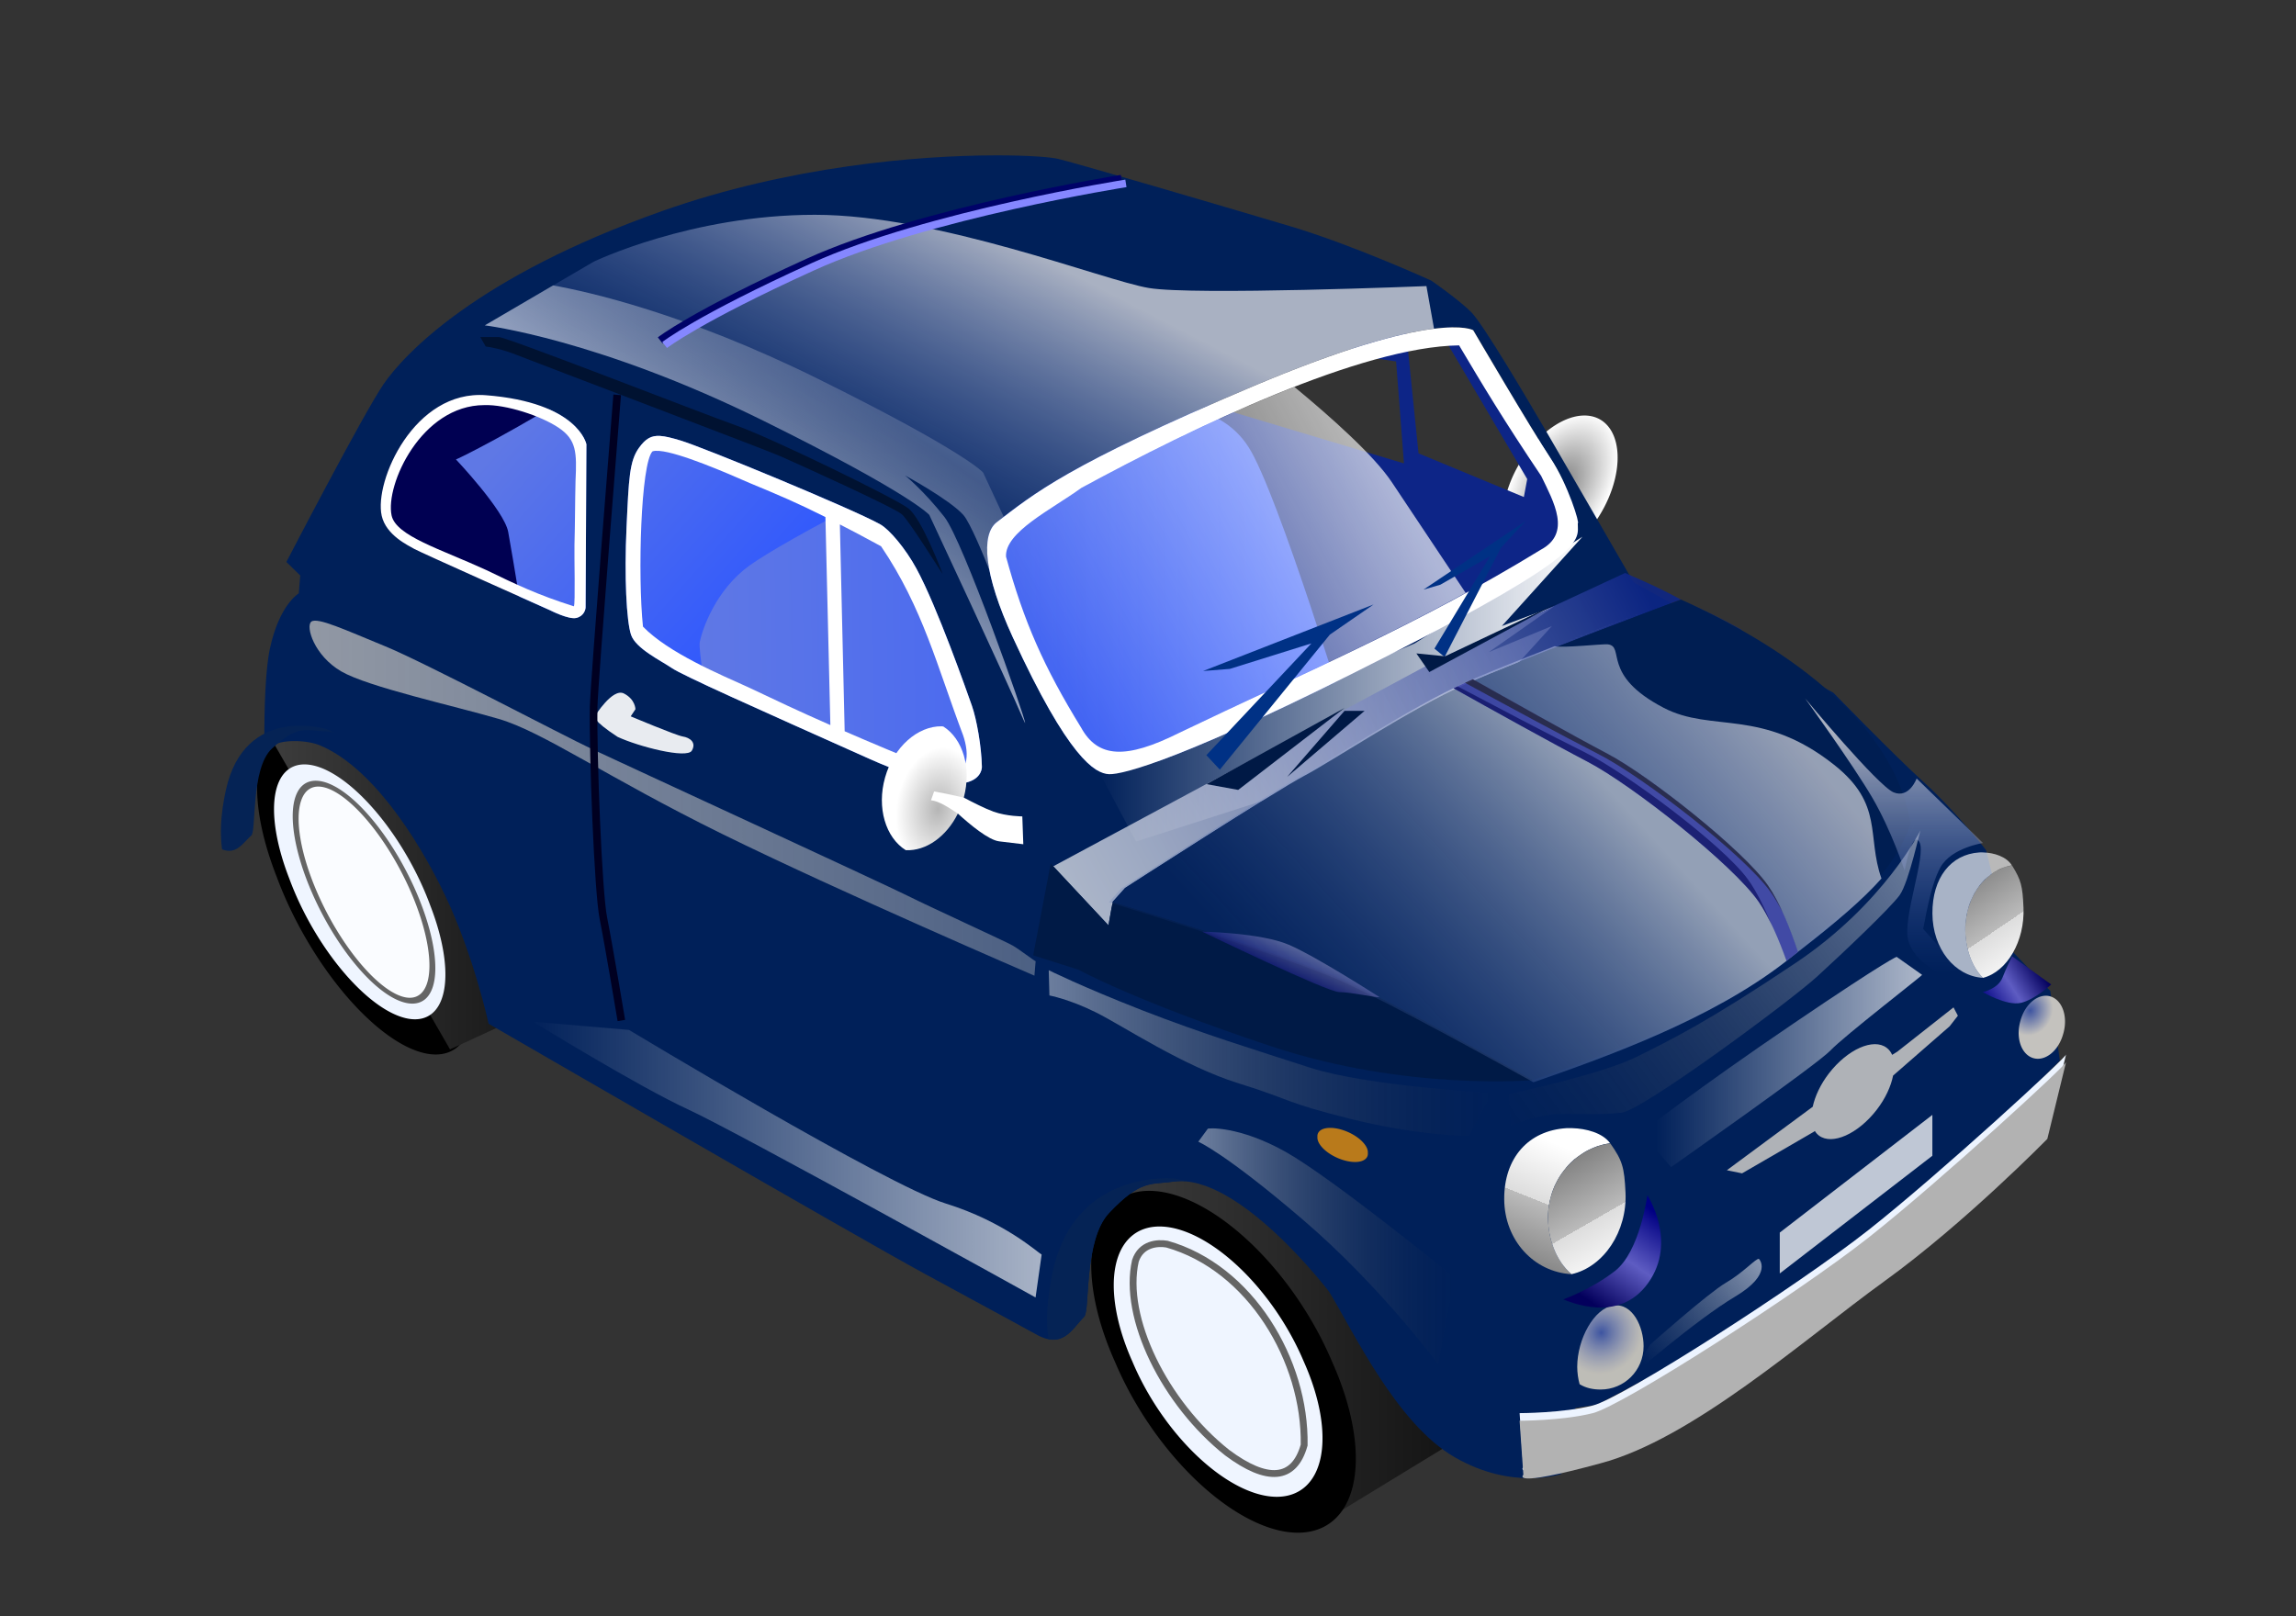 <?xml version="1.0" encoding="UTF-8" standalone="no"?>
<svg
   xmlns:dc="http://purl.org/dc/elements/1.1/"
   xmlns:cc="http://creativecommons.org/ns#"
   xmlns:rdf="http://www.w3.org/1999/02/22-rdf-syntax-ns#"
   xmlns:svg="http://www.w3.org/2000/svg"
   xmlns="http://www.w3.org/2000/svg"
   xmlns:xlink="http://www.w3.org/1999/xlink"
   xmlns:sodipodi="http://sodipodi.sourceforge.net/DTD/sodipodi-0.dtd"
   xmlns:inkscape="http://www.inkscape.org/namespaces/inkscape"
   id="svg2"
   viewBox="0 0 472.441 332.598"
   version="1.0"
   sodipodi:docname="car.svg"
   width="125mm"
   height="88mm"
   inkscape:version="1.0.2-2 (e86c870879, 2021-01-15)">
  <rect x="0" y="0" width="472.441" height="332.598" fill="#333333" stroke="none"/>
  <sodipodi:namedview
     pagecolor="#ffffff"
     bordercolor="#666666"
     borderopacity="1"
     objecttolerance="10"
     gridtolerance="10"
     guidetolerance="10"
     inkscape:pageopacity="0"
     inkscape:pageshadow="2"
     inkscape:window-width="1920"
     inkscape:window-height="1017"
     id="namedview1419"
     showgrid="false"
     units="mm"
     inkscape:zoom="2.1743712"
     inkscape:cx="233.27499"
     inkscape:cy="173.83501"
     inkscape:window-x="-8"
     inkscape:window-y="-8"
     inkscape:window-maximized="1"
     inkscape:current-layer="svg2" />
  <defs
     id="defs4">
    <linearGradient
       id="linearGradient3816">
      <stop
         id="stop3818"
         stop-color="#fff"
         stop-opacity=".665"
         offset="0" />
      <stop
         id="stop3820"
         stop-color="#fff"
         stop-opacity="0"
         offset="1" />
    </linearGradient>
    <linearGradient
       id="linearGradient3480">
      <stop
         id="stop3482"
         stop-color="#000082"
         offset="0" />
      <stop
         id="stop3486"
         stop-color="#5e5cc2"
         offset=".5" />
      <stop
         id="stop3484"
         stop-color="#03005c"
         offset="1" />
    </linearGradient>
    <linearGradient
       id="linearGradient3267">
      <stop
         id="stop3269"
         offset="0" />
      <stop
         id="stop3271"
         stop-color="#3c3c3c"
         offset="1" />
    </linearGradient>
    <linearGradient
       id="linearGradient3207">
      <stop
         id="stop3209"
         stop-color="#2d56ff"
         offset="0" />
      <stop
         id="stop3211"
         stop-color="#5f78e5"
         offset="1" />
    </linearGradient>
    <linearGradient
       id="linearGradient3099">
      <stop
         id="stop3101"
         stop-color="#787878"
         offset="0" />
      <stop
         id="stop3124"
         stop-color="#bbb"
         offset=".571" />
      <stop
         id="stop3126"
         stop-color="#ddd"
         offset=".571" />
      <stop
         id="stop3103"
         stop-color="#fff"
         offset="1" />
    </linearGradient>
    <linearGradient
       id="linearGradient3041">
      <stop
         id="stop3043"
         stop-color="#f2efef"
         stop-opacity=".698"
         offset="0" />
      <stop
         id="stop3045"
         stop-color="#3f5ebe"
         stop-opacity="0"
         offset="1" />
    </linearGradient>
    <linearGradient
       id="linearGradient2902">
      <stop
         id="stop2904"
         stop-color="#fff"
         offset="0" />
      <stop
         id="stop2906"
         stop-color="#fff"
         stop-opacity="0"
         offset="1" />
    </linearGradient>
    <linearGradient
       id="linearGradient2854">
      <stop
         id="stop2856"
         stop-color="#3a3a3a"
         stop-opacity="0"
         offset="0" />
      <stop
         id="stop2858"
         stop-color="#f7f7f7"
         stop-opacity=".444"
         offset="1" />
    </linearGradient>
    <radialGradient
       id="radialGradient7699"
       gradientUnits="userSpaceOnUse"
       cy="892.32"
       cx="82.416"
       gradientTransform="matrix(1,0,0,1.217,0,-193.98)"
       r="7.865">
      <stop
         id="stop3064"
         stop-color="#7b7b7b"
         offset="0" />
      <stop
         id="stop3066"
         stop-color="#fff"
         offset="1" />
    </radialGradient>
    <linearGradient
       id="linearGradient7701"
       x1="185.29"
       xlink:href="#linearGradient3207"
       gradientUnits="userSpaceOnUse"
       x2="218.23"
       y1="911.46"
       y2="882.4" />
    <linearGradient
       id="linearGradient7703"
       x1="71.523"
       xlink:href="#linearGradient3267"
       gradientUnits="userSpaceOnUse"
       y1="988.89"
       gradientTransform="matrix(0.82,-0.154,0,0.872,134.9,86.572)"
       x2="138.21"
       y2="988.89" />
    <linearGradient
       id="linearGradient7705"
       x1="101.14"
       xlink:href="#linearGradient3207"
       gradientUnits="userSpaceOnUse"
       x2="192.37"
       y1="910.4"
       y2="911.82" />
    <linearGradient
       id="linearGradient7707"
       x1="71.523"
       xlink:href="#linearGradient3267"
       gradientUnits="userSpaceOnUse"
       x2="138.21"
       y1="988.89"
       y2="988.89" />
    <linearGradient
       id="linearGradient7709"
       x1="87.754"
       xlink:href="#linearGradient2854"
       gradientUnits="userSpaceOnUse"
       x2="147"
       y1="962.89"
       y2="962.89" />
    <linearGradient
       id="linearGradient7711"
       x1="93.191"
       xlink:href="#linearGradient2854"
       gradientUnits="userSpaceOnUse"
       x2="126.85"
       y1="988.28"
       y2="988.28" />
    <linearGradient
       id="linearGradient7713"
       y2="929.38"
       gradientUnits="userSpaceOnUse"
       y1="929.38"
       x2="243.62"
       x1="148.22">
      <stop
         id="stop2880"
         stop-color="#c8c8c8"
         stop-opacity=".38"
         offset="0" />
      <stop
         id="stop2882"
         stop-color="#b8b8b8"
         stop-opacity=".789"
         offset="1" />
    </linearGradient>
    <radialGradient
       id="radialGradient7715"
       gradientUnits="userSpaceOnUse"
       cy="929.59"
       cx="160.81"
       gradientTransform="matrix(0.97,-0.152,0.227,1.444,-205.95,-387.08)"
       r="5.574">
      <stop
         id="stop3083"
         stop-color="#b5b5b5"
         offset="0" />
      <stop
         id="stop3085"
         stop-color="#fff"
         offset="1" />
    </radialGradient>
    <linearGradient
       id="linearGradient7717"
       x1="146.98"
       xlink:href="#linearGradient3041"
       gradientUnits="userSpaceOnUse"
       x2="167.69"
       y1="858.62"
       y2="898.83" />
    <linearGradient
       id="linearGradient7719"
       y2="896.17"
       gradientUnits="userSpaceOnUse"
       y1="870.5"
       x2="198.13"
       x1="180.15">
      <stop
         id="stop3242"
         stop-color="#f2efef"
         stop-opacity=".178"
         offset="0" />
      <stop
         id="stop3244"
         stop-color="#dee6fb"
         stop-opacity=".883"
         offset="1" />
    </linearGradient>
    <linearGradient
       id="linearGradient7721"
       x1="75.879"
       xlink:href="#linearGradient2902"
       gradientUnits="userSpaceOnUse"
       y1="915.05"
       gradientTransform="translate(-140)"
       x2="140.1"
       y2="915.05" />
    <linearGradient
       id="linearGradient7723"
       x1="68.343"
       gradientUnits="userSpaceOnUse"
       y1="901.74"
       gradientTransform="translate(-140)"
       x2="142.99"
       y2="942.41">
      <stop
         id="stop3189"
         stop-color="#0d2587"
         offset="0" />
      <stop
         id="stop3191"
         stop-color="#fff"
         stop-opacity=".761"
         offset="1" />
    </linearGradient>
    <linearGradient
       id="linearGradient7725"
       x1="86.072"
       xlink:href="#linearGradient2854"
       gradientUnits="userSpaceOnUse"
       y1="975.36"
       gradientTransform="translate(-140)"
       x2="31.952"
       y2="936.09" />
    <linearGradient
       id="linearGradient7727"
       x1="75.727"
       gradientUnits="userSpaceOnUse"
       y1="925.15"
       gradientTransform="translate(-140)"
       x2="112.69"
       y2="958.86">
      <stop
         id="stop2984"
         stop-color="#fff"
         stop-opacity=".768"
         offset="0" />
      <stop
         id="stop2986"
         stop-color="#2247a0"
         stop-opacity=".173"
         offset="1" />
    </linearGradient>
    <linearGradient
       id="linearGradient7729"
       x1="54.728"
       gradientUnits="userSpaceOnUse"
       y1="914.08"
       gradientTransform="translate(-140)"
       x2="79.23"
       y2="934.29">
      <stop
         id="stop2954"
         stop-color="#faf7f7"
         stop-opacity=".797"
         offset="0" />
      <stop
         id="stop2956"
         stop-color="#c5d3ff"
         stop-opacity=".404"
         offset="1" />
    </linearGradient>
    <linearGradient
       id="linearGradient7731"
       x1="112.31"
       gradientUnits="userSpaceOnUse"
       y1="946.93"
       gradientTransform="translate(-140)"
       x2="115.35"
       y2="953.22">
      <stop
         id="stop3250"
         stop-color="#f8f8f8"
         offset="0" />
      <stop
         id="stop3252"
         stop-color="#08048c"
         offset="1" />
    </linearGradient>
    <linearGradient
       id="linearGradient7733"
       x1="35.437"
       xlink:href="#linearGradient3041"
       gradientUnits="userSpaceOnUse"
       x2="35.437"
       y1="921.06"
       y2="952.49" />
    <radialGradient
       id="radialGradient7735"
       gradientUnits="userSpaceOnUse"
       cy="960.35"
       cx="16.063"
       gradientTransform="matrix(-0.984,0.146,-0.179,-1.077,205.93,1990.4)"
       r="3.203">
      <stop
         id="stop3657"
         stop-color="#3d54a1"
         offset="0" />
      <stop
         id="stop3659"
         stop-color="#c4c2be"
         offset="1" />
    </radialGradient>
    <linearGradient
       id="linearGradient7737"
       x1="83.796"
       xlink:href="#linearGradient3099"
       gradientUnits="userSpaceOnUse"
       x2="76.991"
       y1="992.89"
       y2="975.93" />
    <linearGradient
       id="linearGradient7739"
       x1="80.906"
       xlink:href="#linearGradient3099"
       gradientUnits="userSpaceOnUse"
       x2="72.211"
       y1="976.8"
       y2="991.94" />
    <linearGradient
       id="linearGradient7741"
       x1="30.647"
       xlink:href="#linearGradient2902"
       gradientUnits="userSpaceOnUse"
       x2="66.768"
       y1="963.03"
       y2="963.03" />
    <linearGradient
       id="linearGradient7743"
       x1="80.906"
       xlink:href="#linearGradient3099"
       gradientUnits="userSpaceOnUse"
       y1="974.75"
       gradientTransform="matrix(0.751,0,0,0.859,-34.666,100.75)"
       x2="70.706"
       y2="991.94" />
    <radialGradient
       id="radialGradient7745"
       gradientUnits="userSpaceOnUse"
       cy="1002"
       cx="70.872"
       gradientTransform="matrix(-1,0.686,-0.718,-1.046,864.2,1999.1)"
       r="4.359">
      <stop
         id="stop3498"
         stop-color="#3d54a1"
         offset="0" />
      <stop
         id="stop3500"
         stop-color="#fff2d6"
         stop-opacity=".746"
         offset="1" />
    </radialGradient>
    <linearGradient
       id="linearGradient7747"
       y2="1002.9"
       gradientUnits="userSpaceOnUse"
       y1="989.93"
       x2="68.885"
       x1="52.827">
      <stop
         id="stop3508"
         stop-color="#fff"
         stop-opacity=".548"
         offset="0" />
      <stop
         id="stop3510"
         stop-color="#b2b2b2"
         stop-opacity="0"
         offset="1" />
    </linearGradient>
    <linearGradient
       id="linearGradient7749"
       x1="66.038"
       xlink:href="#linearGradient3480"
       gradientUnits="userSpaceOnUse"
       x2="74.284"
       y1="984.35"
       y2="996.32" />
    <linearGradient
       id="linearGradient7751"
       x1="23.78"
       xlink:href="#linearGradient3480"
       gradientUnits="userSpaceOnUse"
       x2="16.365"
       y1="956.36"
       y2="951.64" />
    <linearGradient
       id="linearGradient7753"
       x1="102.08"
       xlink:href="#linearGradient3816"
       gradientUnits="userSpaceOnUse"
       x2="146.48"
       y1="886.76"
       y2="910.62" />
    <linearGradient
       id="linearGradient7755"
       x1="162.16"
       xlink:href="#linearGradient3816"
       gradientUnits="userSpaceOnUse"
       y1="752.95"
       gradientTransform="translate(-15.226,223.93)"
       x2="229.99"
       y2="752.95" />
  </defs>
  <g
     id="layer2"
     transform="matrix(0.814,0,0,0.814,-71.853,-424.601)">
    <g
       id="g7411"
       transform="matrix(-1.924,0,0,1.924,635.24,-1064.7)">
      <g
         id="g7413">
        <g
           id="g7415">
          <g
             id="g7417">
            <path
               id="path7419"
               style="color:#000000;fill:url(#radialGradient7699)"
               d="m 90.281,892.32 a 7.865,9.575 0 1 1 -15.73,0 7.865,9.575 0 1 1 15.73,0 z"
               fill-rule="evenodd"
               transform="matrix(0.87,0,0.333,1,-289.54,-3.648)"
               fill="url(#radialGradient7699)" />
            <g
               id="g7421">
              <g
                 id="g7423"
                 fill-rule="evenodd">
                <path
                   id="path7425"
                   fill="#000052"
                   d="m 172.61,864.96 13.73,-5.63 c 0,0 38.05,13.38 40.16,14.79 2.11,1.41 14.8,22.54 14.8,22.54 l -27.13,16.21 -16.55,-21.84 z" />
                <path
                   id="path7427"
                   fill="url(#linearGradient7701)"
                   d="m 224.39,884.86 c 0,0 -6.34,6.7 -6.87,9.52 -0.53,2.81 -2.64,15.85 -2.64,15.85 l -1.76,20.25 -43.86,1.59 -12.68,-29.95 -23.43,-12.15 -4.05,-17.61 39.1,-13.21 c 0,0 26.6,8.1 37.34,14.97 10.75,6.87 19.02,10.92 18.85,10.74 z"
                   style="fill:url(#linearGradient7701)" />
              </g>
              <g
                 id="g7429"
                 fill-rule="evenodd">
                <path
                   id="path7431"
                   style="color:#000000"
                   transform="matrix(0.506,-0.095,-0.283,0.744,456.14,201.92)"
                   d="m 154.16,1011.3 a 23.125,27.75 0 1 1 -46.24,0 23.125,27.75 0 1 1 46.24,0 z" />
                <g
                   id="g7433">
                  <path
                     id="path7435"
                     fill="url(#linearGradient7703)"
                     d="m 248.2,922.38 -23.04,40.02 -31.59,-14.58 31.98,-47 z"
                     style="fill:url(#linearGradient7703)" />
                  <path
                     id="path7437"
                     style="color:#000000"
                     transform="matrix(0.4,-0.075,-0.223,0.588,410.13,356.88)"
                     fill="#eff5ff"
                     d="m 154.16,1011.3 a 23.125,27.75 0 1 1 -46.24,0 23.125,27.75 0 1 1 46.24,0 z" />
                </g>
              </g>
              <g
                 id="g7439"
                 fill-rule="evenodd">
                <path
                   id="path7441"
                   fill="#0d2587"
                   d="m 94.381,869.2 -10.749,18.25 0.442,2.36 13.84,-5.74 1.62,-15.9 c 0,0 5.886,-2.95 6.186,-2.36 0.29,0.59 1.03,5.3 1.03,5.3 l -5.89,0.88 -1.032,13.4 45.642,-13.69 13.55,29.3 -17.52,31.8 -69.942,-26.2 4.565,-14.88 17.963,-24.59 z" />
                <path
                   id="path7443"
                   fill="url(#linearGradient7705)"
                   d="m 131.42,878.07 c 0,0 -7.26,-0.88 -11.15,5.14 -3.9,6.02 -13.47,37.55 -13.47,37.55 l 81.66,12.22 c 0,0 4.25,-22.31 3.89,-24.09 -0.35,-1.77 -2.12,-6.9 -6.55,-10.09 -4.43,-3.19 -24.09,-13.82 -36.31,-17.54 -12.22,-3.72 -17.71,-3.54 -18.07,-3.19 z"
                   style="fill:url(#linearGradient7705)" />
              </g>
              <g
                 id="g7445">
                <path
                   id="path7447"
                   fill-rule="evenodd"
                   fill="url(#linearGradient7707)"
                   d="m 138.11,983.23 -28.09,40.97 -38.497,-23.5 38.987,-47.08 z"
                   style="fill:url(#linearGradient7707)" />
                <path
                   id="path7449"
                   style="color:#000000"
                   fill-rule="evenodd"
                   transform="matrix(0.617,0,-0.345,0.793,391.58,201.49)"
                   d="m 154.16,1011.3 a 23.125,27.75 0 1 1 -46.24,0 23.125,27.75 0 1 1 46.24,0 z" />
                <path
                   id="path7451"
                   style="color:#000000"
                   d="m 154.16,1011.3 a 23.125,27.75 0 1 1 -46.24,0 23.125,27.75 0 1 1 46.24,0 z"
                   fill-rule="evenodd"
                   transform="matrix(0.487,0,-0.272,0.627,335.5,369.35)"
                   fill="#eff5ff" />
                <path
                   id="path7453"
                   style="color:#000000"
                   d="m 130.97,987.99 c -10.94,3.09 -18.23,15.31 -18.03,26.41 1.32,4.7 4.88,4.9 10.11,1 8.2,-6.5 13.76,-17.75 12.06,-25.22 -0.75,-2.23 -2.88,-2.4 -4.14,-2.19 z"
                   stroke="#656565"
                   stroke-width="0.9"
                   fill="none" />
              </g>
              <path
                 id="path7455"
                 fill-rule="evenodd"
                 fill="#002059"
                 d="m 153.66,844.91 c -4.5,-0.02 -7.54,0.24 -8.44,0.47 -2.87,0.71 -21.91,6.29 -30.34,8.81 -8.44,2.51 -18.661,7.19 -18.661,7.19 0,0 -3.603,2.5 -5.219,4.12 -1.616,1.62 -7.518,11.66 -10.031,15.97 -2.513,4.31 -11.313,19.56 -11.313,19.56 l -26.25,14.5 c 0,0 -7.622,7.88 -11.937,11.81 -4.316,3.94 -8.125,8.88 -8.125,8.88 l -3.25,13.09 -5.188,5.41 -1.25,9.16 c 0,0 12.209,12.38 25.313,23.15 13.104,10.77 35.531,22.07 35.531,22.07 l 2.781,0.4 1.875,8.7 c 0,0 6.371,2.2 14,-2.2 7.634,-4.4 13.264,-16.44 16.504,-21.75 0,0 11.93,-15.69 20.5,-14.47 2.91,0.42 4.22,-0.31 8.4,4.1 3.38,3.56 2.48,12.84 3.28,13.65 1.62,1.62 2.78,4.37 6.44,2.25 0,0 5.92,-3.24 14.53,-7.9 8.62,-4.67 57.28,-32.85 57.28,-32.85 0,0 1.95,-8.98 5.72,-16.87 3.77,-7.9 9.89,-17.06 16.53,-19.75 1.77,-0.72 5.2,-0.74 6.19,0.15 l 1.03,-0.47 c 0.01,-4.63 -0.15,-9.72 -0.75,-12.43 -1.25,-5.75 -3.78,-7.19 -3.78,-7.19 l -0.19,-2.35 1.82,-1.78 c 0,0 -10.06,-19.39 -12.75,-23.34 -2.7,-3.95 -12.22,-14.16 -36.63,-22.78 -16.78,-5.93 -33.73,-7.29 -43.62,-7.31 z M 93.5,867.5 c 3.517,0.06 11.06,1.35 26.22,7.78 24.45,10.38 28.71,14.09 33.62,17.84 2.09,1.64 1.68,6.83 -2.12,15.1 -7.32,15.91 -10.81,17.92 -12.63,18 -1.81,0.07 -9.98,-1.95 -36.62,-15.53 C 75.324,897.1 77,895.51 77,893.25 c -0.302,0.15 1.21,-4.97 3.625,-8.59 2.415,-3.63 10.094,-16.79 10.094,-16.78 0,0 0.671,-0.41 2.781,-0.38 z m 127.81,8.91 c 8.89,0.03 13.8,11.45 12.81,15.84 -0.57,2.59 -3.49,3.93 -4.24,4.37 -0.76,0.45 -17.91,8.1 -17.91,8.1 0,0 -2.4,1.22 -3.41,0.97 -1.01,-0.25 -1.22,-1.13 -1.22,-1.38 l -0.09,-21.43 c 0,0 1.07,-5.5 13.19,-6.44 0.29,-0.03 0.59,-0.03 0.87,-0.03 z m -23.75,5.37 c 1.16,-0.07 1.89,0.35 2.75,1.53 1.28,1.75 1.36,4.01 1.66,10.5 0.3,6.49 0.01,12.28 -0.59,14.1 -0.61,1.81 -3.91,3.39 -5.35,4.37 -1.43,0.98 -10.88,5.19 -25.91,11.91 -15.02,6.72 -14.84,1.09 -14.84,1.09 0.05,-2.68 0.69,-6.26 1.31,-8.03 0.62,-1.75 4.57,-13.04 7.29,-18.03 1.43,-2.64 3.54,-5.13 4.74,-5.81 3.48,-1.97 23.24,-10.13 26.26,-11.03 1.13,-0.34 1.99,-0.56 2.68,-0.6 z" />
              <path
                 id="path7457"
                 fill-rule="evenodd"
                 fill="#052355"
                 d="m 129.77,979.39 -1.36,0.33 c 0.59,-0.06 1.18,-0.02 1.75,0.06 2.91,0.42 4.22,-0.31 8.4,4.1 3.38,3.56 2.48,12.84 3.28,13.65 1.33,1.33 2.35,3.37 4.69,2.97 0.34,-2.2 0.28,-5.09 -0.59,-9.03 -3.02,-13.63 -16.17,-12.08 -16.17,-12.08 z" />
              <path
                 id="path7459"
                 fill-rule="evenodd"
                 fill="#ffffff"
                 d="m 81.797,887.04 c -1.647,3.43 -4.016,7.54 0.078,9.71 15.89,9.75 31.265,16.25 47.505,24.06 6.97,3.48 10.66,3.32 12.88,-0.72 4.87,-7.93 7.5,-13.86 9.85,-22.44 0.18,-3.23 -5.99,-6.2 -9.89,-9.03 -14.94,-8.1 -36.78,-18.56 -49.637,-18.74 -3.074,5.18 -5.847,9.82 -10.786,17.16 z m -4.806,6.21 c 0,2.26 -1.661,3.85 24.989,17.43 26.64,13.59 34.79,15.63 36.6,15.55 1.82,-0.07 5.33,-2.09 12.65,-18 3.8,-8.27 4.2,-13.46 2.11,-15.1 -4.91,-3.75 -9.17,-7.47 -33.63,-17.85 -24.254,-10.29 -28.981,-7.39 -28.981,-7.39 0,0 -7.7,13.13 -10.115,16.75 -2.415,3.63 -3.925,8.76 -3.623,8.61 z" />
              <path
                 id="path7461"
                 fill-rule="evenodd"
                 fill="#ffffff"
                 d="m 197.56,881.78 c -0.69,0.04 -1.55,0.26 -2.68,0.6 -3.02,0.9 -22.78,9.06 -26.26,11.03 -1.2,0.68 -3.31,3.17 -4.74,5.81 -2.72,4.99 -6.67,16.28 -7.29,18.03 -0.62,1.77 -1.26,5.35 -1.31,8.03 0,0 -0.18,5.63 14.84,-1.09 15.03,-6.72 24.48,-10.93 25.91,-11.91 1.44,-0.98 4.74,-2.56 5.35,-4.37 0.6,-1.82 0.89,-7.61 0.59,-14.1 -0.3,-6.49 -0.38,-8.75 -1.66,-10.5 -0.86,-1.18 -1.59,-1.6 -2.75,-1.53 z m 0.1,1.97 c 0.38,-0.03 0.68,-0.02 0.9,0.06 1.54,1.6 1.95,16.29 1.25,23.03 -3.36,3.47 -10.23,6.33 -13.84,7.97 -3.57,1.69 -6.5,3.09 -10.78,4.97 l 0.65,-27.34 c 3.73,-1.87 6.19,-2.91 9.88,-4.44 3.15,-1.38 9.27,-4.03 11.94,-4.25 z m -23.72,9.66 -0.63,27.18 c -3.26,1.42 -7.1,3.04 -12.87,5.38 -3.62,0.87 -3.51,-2.48 -2.69,-4.85 3.39,-8.96 5.28,-16.73 10.78,-24.84 2.14,-1.17 3.87,-2.08 5.41,-2.87 z" />
              <path
                 id="path7463"
                 fill-rule="evenodd"
                 fill="#ffffff"
                 d="m 207.35,904.31 -0.11,-21.44 c 0,0 1.07,-5.49 13.19,-6.44 9.44,-0.74 14.72,11.3 13.71,15.83 -0.58,2.59 -3.52,3.92 -4.28,4.37 -0.76,0.44 -17.89,8.08 -17.89,8.08 0,0 -2.41,1.24 -3.42,0.99 -1.01,-0.25 -1.2,-1.14 -1.2,-1.39 z m 13.31,-26.58 c -2.82,-0.1 -7.44,1.4 -9.78,2.98 -2.34,1.58 -2.38,3.24 -2.21,6.95 0.07,2.83 0.06,5.56 0.14,8.43 0.04,1.41 -0.13,7.83 0.08,8.08 4.74,-1.49 7.65,-2.9 11.5,-4.76 6.02,-2.77 11.88,-4.48 12.45,-7.19 0.84,-4.01 -3.9,-14.47 -12.18,-14.49 z" />
              <path
                 id="path7465"
                 opacity="0.75"
                 style="color:#000000"
                 d="m 112.07,975.95 a 3.404,1.891 0 1 1 -6.8,0 3.404,1.891 0 1 1 6.8,0 z"
                 fill-rule="evenodd"
                 transform="matrix(0.974,-0.311,0,0.99,2.04,42.561)"
                 fill="#f69807" />
              <path
                 id="path7467"
                 fill-rule="evenodd"
                 fill-opacity="0.452"
                 d="m 218.78,868.78 c -1.09,0 -26.59,9.99 -31.22,11.63 -4.63,1.63 -20.78,9.51 -22.59,10.87 -1.82,1.36 -4.53,8.63 -4.53,8.63 0,0.09 4.34,-6.91 5.34,-7.82 1,-0.9 13.8,-6.69 16.06,-7.68 1.74,-0.77 31.51,-12.07 34.5,-13.25 2.03,-0.8 3.4,-1.04 4.13,-1.13 l 0.72,-1.25 z" />
              <path
                 id="path7469"
                 fill-rule="evenodd"
                 fill="url(#linearGradient7709)"
                 d="m 88.254,968.12 c 0,0 16.416,-0.88 23.946,-3.33 7.52,-2.44 13.97,-4.4 21.99,-7.52 8.01,-3.13 12.31,-5.28 12.31,-5.28 l -0.09,3.32 c 0,0 -2.64,0.49 -6.16,2.25 -3.52,1.76 -11.44,7.04 -18.67,9.29 -7.23,2.24 -5.77,2.44 -14.76,4.69 -8.988,2.24 -15.537,2.24 -15.537,2.24 z"
                 style="fill:url(#linearGradient7709)" />
              <path
                 id="path7471"
                 fill-rule="evenodd"
                 fill="url(#linearGradient7711)"
                 d="m 125.61,972.84 1.24,1.69 c 0,0 -3.5,1.47 -13.78,10.28 -10.28,8.81 -17.733,18.99 -17.733,18.99 l -2.146,-11.42 c 0,0 15.929,-12.99 22.139,-16.49 6.21,-3.5 10.39,-3.16 10.28,-3.05 z"
                 style="fill:url(#linearGradient7711)" />
              <g
                 id="g7473"
                 fill-rule="evenodd">
                <path
                   id="path7475"
                   fill="url(#linearGradient7713)"
                   d="m 148.22,950.81 0.16,1.9 c 0,0 25.62,-11.04 41,-18.61 15.37,-7.57 23.49,-13.4 29.41,-15.14 5.91,-1.73 17.11,-4.18 20.65,-6.23 3.55,-2.05 4.73,-5.91 3.95,-6.54 -0.79,-0.63 -4.5,1.1 -9.7,3.23 -5.21,2.13 -23.26,11.67 -27.28,13.56 -4.02,1.89 -38.24,17.66 -41.39,19.24 -3.16,1.58 -12.85,5.99 -13.8,6.54 -0.95,0.56 -2.76,1.97 -3,2.05 z"
                   style="fill:url(#linearGradient7713)" />
                <path
                   id="path7477"
                   style="color:#000000;fill:url(#radialGradient7715)"
                   fill="url(#radialGradient7715)"
                   d="m 160.56,919.94 c -0.07,0 -0.14,0.02 -0.22,0.03 -2.56,1.63 -3.72,5.44 -2.68,9.34 0.18,0.93 0.61,1.72 0.78,2.1 1.49,3.02 4.17,4.94 6.84,4.81 2.64,-1.64 3.85,-5.57 2.72,-9.56 -1.14,-4.03 -4.3,-6.77 -7.44,-6.72 z" />
                <path
                   id="path7479"
                   fill-opacity="0.909"
                   fill="#ffffff"
                   d="m 193.39,923.14 c 0.65,1.11 7.02,-0.54 9.75,-1.81 3.42,-2.23 3,-2.7 3,-2.7 0,0 -2.33,-3.78 -3.83,-3 -1.51,0.77 -1.51,2.07 -1.51,2.07 l 0.62,0.93 c 0,0 -5.9,2.49 -6.84,2.65 -0.93,0.15 -1.82,0.78 -1.19,1.86 z" />
                <path
                   id="path7481"
                   style="color:#000000"
                   fill="#ffffff"
                   d="m 161.56,928.5 c -1.02,0.18 -2.09,0.39 -3.9,0.81 -1.23,0.65 -2.81,1.45 -3.91,1.85 -1.76,0.62 -3.78,0.62 -3.78,0.62 l -0.13,3.66 c 0,0 1.02,-0.13 3.16,-0.38 1.41,-0.16 3.86,-2.22 5.44,-3.65 1.25,-0.84 2.48,-1.64 3.53,-1.75 z" />
              </g>
              <g
                 id="g7483"
                 fill-rule="evenodd">
                <path
                   id="path7485"
                   fill="url(#linearGradient7717)"
                   d="m 177.22,852.72 c -16.27,0 -37.96,8.64 -43.88,9.62 -5.91,0.99 -36.465,-0.25 -36.465,-0.25 l -1,5.6 c 4.175,0.52 11.455,2.33 23.845,7.59 24.45,10.38 28.71,14.09 33.62,17.84 1.21,0.95 1.57,3.1 0.94,6.32 0.68,-1.72 2.54,-6.28 3.44,-7.28 1.81,-2.02 7.66,-5.19 7.66,-5.19 0,0 -2.45,1.99 -5.16,5.44 -2.71,3.45 -12.35,31.3 -10.38,26.62 1.98,-4.68 12.35,-26.87 12.35,-26.87 0,0 2.26,-2.7 21.69,-12.32 21.86,-10.82 36.71,-12.59 36.71,-12.59 l -14.31,-8.37 c 0,0 -12.79,-6.16 -29.06,-6.16 z"
                   style="fill:url(#linearGradient7717)" />
                <path
                   id="path7487"
                   fill="url(#linearGradient7719)"
                   d="m 211.62,862 c -4.53,0.81 -17.37,3.65 -34.81,12.28 -19.42,9.61 -21.69,12.31 -21.69,12.31 0,0 -1.72,3.68 -2.71,5.82 0.31,0.24 0.62,0.48 0.93,0.71 1.21,0.95 1.57,3.1 0.94,6.32 0.68,-1.72 2.54,-6.28 3.44,-7.28 1.81,-2.02 7.66,-5.19 7.66,-5.19 0,0 -2.45,1.99 -5.16,5.44 -2.46,3.12 -10.59,26.29 -10.63,27.12 0.04,-0.05 0.13,-0.21 0.25,-0.5 1.98,-4.68 12.35,-26.87 12.35,-26.87 0,0 2.26,-2.7 21.69,-12.32 21.86,-10.82 36.71,-12.59 36.71,-12.59 z"
                   style="fill:url(#linearGradient7719)" />
              </g>
              <g
                 id="g7489"
                 transform="translate(140)"
                 fill-rule="evenodd">
                <path
                   id="path7491"
                   fill="url(#linearGradient7721)"
                   d="m -63.621,895.03 10.584,11.73 -6.865,-2.58 8.582,6.01 -8.296,-3.43 5.721,6.29 17.736,12.01 31.181,10.02 4.577,-8.59 -41.193,-17.45 -22.027,-14.01 z"
                   style="fill:url(#linearGradient7721)" />
                <path
                   id="path7493"
                   opacity="0.881"
                   style="color:#000000;fill:url(#linearGradient7723)"
                   fill="url(#linearGradient7723)"
                   d="m -69.226,899.79 c -3.376,1.47 -4.915,2.19 -7.336,3.49 0.996,0.38 21.08,7.88 28.187,11.06 7.284,3.26 17.639,10.18 21.281,12.1 3.642,1.91 23.563,14.75 23.563,14.75 l 1.625,1.81 0.562,3.09 7.25,-7.75 -50.094,-26.93 -25.038,-11.62 z m -7.336,3.49 c -2.816,1.26 -5.495,2.57 -7.969,3.97 l 0.062,0.03 c 2.473,-1.4 5.102,-2.73 7.907,-4 z m 67.374,41.97 c -2.301,0.73 -4.604,1.48 -7.343,2.37 2.733,-0.89 5.044,-1.64 7.343,-2.37 z" />
                <path
                   id="path7495"
                   fill="#001a46"
                   d="m -57.144,966.43 c 0,0 16.625,1.5 34.515,-4.47 C -4.739,956 2.58,951.93 2.58,951.93 l 5.963,-1.89 -2.304,-12.07 -7.59,8.13 -0.542,-3.11 c 0,0 -22.769,6.91 -30.088,10.16 -7.319,3.26 -25.163,13.28 -25.163,13.28 z" />
                <path
                   id="path7497"
                   style="color:#000000"
                   fill="#001e52"
                   d="m -76.562,903.28 c -17.205,7.77 -28.458,18.16 -30.158,29.47 2.03,5.91 5.94,9.68 17.001,18.16 9.507,7.28 22.564,12.03 32.563,15.5 3.72,-2.07 18.755,-10.39 25.187,-13.25 C -24.65,949.9 -1.906,943 -1.906,943 l -1.625,-1.81 c 0,0 -19.921,-12.84 -23.563,-14.75 -3.642,-1.92 -13.997,-8.84 -21.281,-12.1 -7.107,-3.18 -27.191,-10.68 -28.187,-11.06 z" />
                <path
                   id="path7499"
                   opacity="0.75"
                   style="color:#000000"
                   d="m -1.906,943.03 0.156,0.75 -0.062,-0.66 z"
                   fill-opacity="0.711"
                   fill="#ffffff" />
                <path
                   id="path7501"
                   fill="url(#linearGradient7725)"
                   d="m -108.05,933.57 c 0,0 4.74,9.63 16.361,17.43 11.619,7.8 16.358,10.09 20.944,12.38 4.587,2.3 16.817,4.9 16.817,4.9 l -0.305,4.12 c 0,0 -3.822,-1.52 -6.421,-1.52 -2.599,0 -5.351,0.15 -8.103,-0.16 -2.752,-0.3 -22.168,-14.67 -25.684,-17.88 -3.516,-3.21 -9.629,-9.02 -10.859,-10.71 -1.22,-1.68 -2.75,-8.86 -2.75,-8.56 z"
                   style="fill:url(#linearGradient7725)" />
                <path
                   id="path7503"
                   opacity="0.75"
                   style="color:#000000;fill:url(#linearGradient7727)"
                   fill="url(#linearGradient7727)"
                   d="m -49.219,913.75 c -3.895,2.2 -13.238,7.45 -17.719,9.81 -5.486,2.89 -17.917,12.73 -21.093,17.35 -1.572,2.28 -2.934,5.74 -3.907,8.68 0.63,0.49 1.194,0.95 1.876,1.47 9.597,7.36 22.781,12.15 32.874,15.66 3.757,-2.09 18.944,-10.49 25.438,-13.38 7.389,-3.28 30.344,-10.28 30.344,-10.28 l -1.625,-1.81 c 0,0 -20.136,-12.97 -23.813,-14.91 -3.676,-1.93 -14.116,-8.89 -21.468,-12.18 -0.252,-0.12 -0.624,-0.29 -0.907,-0.41 z" />
                <path
                   id="path7505"
                   opacity="0.75"
                   style="color:#000000;fill:url(#linearGradient7729)"
                   fill="url(#linearGradient7729)"
                   d="m -71.094,905.12 c 3.14,1.2 7.191,2.75 11.125,4.29 -4.823,-1.89 -7.83,-3.04 -11.125,-4.29 z m 11.125,4.29 c -1.025,0.27 -6.345,-0.32 -6.994,-0.24 -2.31,0.29 0.943,4.04 -7.352,8.35 -6.338,3.29 -12.87,-0.05 -22.373,7.48 -6.572,5.21 -4.242,9.35 -6.222,14.94 2.4,2.71 5.823,5.66 10.972,9.65 0.973,-2.94 2.335,-6.4 3.907,-8.68 3.176,-4.62 15.607,-14.46 21.093,-17.35 4.481,-2.36 13.824,-7.61 17.719,-9.81 -2.664,-1.16 -6.652,-2.74 -10.75,-4.34 z m -47.251,23.31 c 0.21,0.59 0.44,1.16 0.69,1.72 -0.25,-0.57 -0.48,-1.13 -0.69,-1.72 z" />
                <path
                   id="path7507"
                   opacity="0.75"
                   style="color:#000000"
                   fill="#262e9f"
                   d="m -49.219,913.75 c -3.895,2.2 -13.238,7.45 -17.719,9.81 -5.486,2.89 -17.917,12.73 -21.093,17.35 -1.572,2.28 -2.934,5.74 -3.907,8.68 0.506,0.4 0.984,0.79 1.5,1.19 0.985,-2.76 2.228,-5.71 3.657,-7.78 3.382,-4.89 16.595,-15.32 22.437,-18.38 4.453,-2.32 13.11,-7.13 17.656,-9.68 -0.547,-0.27 -1.104,-0.55 -1.624,-0.78 -0.252,-0.12 -0.624,-0.29 -0.907,-0.41 z" />
                <path
                   id="path7509"
                   opacity="0.75"
                   style="color:#000000"
                   d="m -47.219,914.69 c -4.397,2.32 -12.389,6.54 -16.562,8.59 -5.565,2.74 -18.259,12.22 -21.563,16.75 -1.18,1.62 -2.246,3.85 -3.156,6.06 0.541,-1.13 1.103,-2.2 1.719,-3.09 3.382,-4.89 16.595,-15.32 22.437,-18.38 4.453,-2.32 13.11,-7.13 17.656,-9.68 -0.178,-0.09 -0.352,-0.16 -0.531,-0.25 z"
                   fill-opacity="0.761"
                   fill="#000250" />
                <path
                   id="path7511"
                   opacity="0.75"
                   style="color:#000000"
                   d="m -49.219,913.75 c -3.895,2.2 -13.238,7.45 -17.719,9.81 -5.486,2.89 -17.917,12.73 -21.093,17.35 -0.68,0.99 -1.32,2.21 -1.907,3.5 0.498,-0.98 1.04,-1.91 1.594,-2.69 3.436,-4.85 16.75,-15.13 22.625,-18.13 4.423,-2.25 12.914,-6.85 17.531,-9.37 -0.04,-0.02 -0.084,-0.05 -0.124,-0.06 -0.252,-0.12 -0.624,-0.29 -0.907,-0.41 z"
                   fill-opacity="0.832"
                   fill="#1c1c1c" />
                <path
                   id="path7513"
                   opacity="0.5"
                   fill="url(#linearGradient7731)"
                   d="m -36.949,955.53 c 0,0 8.202,-5.29 11.906,-6.88 3.704,-1.59 11.377,-1.72 11.377,-1.72 0,0 -16.404,7.94 -17.991,7.94 -1.588,0 -5.027,0.79 -5.292,0.66 z"
                   style="fill:url(#linearGradient7731)" />
              </g>
              <g
                 id="g7515"
                 fill-rule="evenodd">
                <path
                   id="path7517"
                   fill="#edf4ff"
                   d="m 12.831,963.04 2.467,10.12 c 0,0 10.857,11.1 21.468,18.75 10.61,7.65 25.168,20.69 37.259,23.89 12.09,3.3 10.116,1.5 10.116,1.5 l 0.494,-7.1 c 0,0 -5.675,0 -9.623,-1 -3.948,-1 -26.896,-15.71 -36.272,-23.11 -9.377,-7.4 -26.403,-23.05 -25.909,-23.05 z" />
                <path
                   id="path7519"
                   fill="#b2b2b2"
                   d="m 12.831,964.04 2.467,10.12 c 0,0 10.857,11.1 21.468,18.75 10.61,7.69 25.168,20.69 37.259,23.89 12.09,3.3 10.116,1.5 10.116,1.5 l 0.494,-7.1 c 0,0 -5.675,0 -9.623,-1 -3.948,-1 -26.896,-15.71 -36.272,-23.11 -9.377,-7.4 -26.403,-23.05 -25.909,-23.05 z" />
              </g>
              <path
                 id="path7521"
                 fill-rule="evenodd"
                 fill="url(#linearGradient7733)"
                 d="m 31.62,946.55 -4.726,5.33 2.303,0.61 c 0,0 3.514,-1.46 4.362,-4.36 0.848,-2.91 -2.424,-11.27 -1.454,-12.97 0.969,-1.7 1.939,3.76 1.939,3.76 0,0 1.696,-5.21 4.241,-9.58 2.545,-4.36 8.846,-13.08 8.846,-13.08 0,0 -9.573,11.51 -11.633,12.36 -2.06,0.85 -3.03,-1.82 -3.03,-1.82 l -8.724,8.48 c 0,0 4.12,0.61 5.574,3.15 1.454,2.55 2.181,8 2.302,8.12 z"
                 style="fill:url(#linearGradient7733)" />
              <g
                 id="g7523"
                 fill-rule="evenodd">
                <path
                   id="path7525"
                   style="color:#000000;fill:url(#radialGradient7735)"
                   transform="matrix(0.874,-0.28,0.266,0.921,-253.32,79.659)"
                   fill="url(#radialGradient7735)"
                   d="m 19.152,960.15 a 3.203,4.312 0 1 1 -6.405,0 3.203,4.312 0 1 1 6.405,0 z" />
                <g
                   id="g7527">
                  <path
                     id="path7529"
                     style="color:#000000;fill:url(#linearGradient7737)"
                     fill="url(#linearGradient7737)"
                     d="m 77.719,972.75 c -1.828,0.05 -3.991,0.62 -4.969,1.97 0.04,0.01 0.085,0.02 0.125,0.03 0.489,0.07 0.976,0.19 1.437,0.34 0.031,0.01 0.064,0.02 0.094,0.03 0.198,0.07 0.371,0.14 0.563,0.22 0.074,0.03 0.145,0.07 0.219,0.1 0.252,0.11 0.508,0.24 0.75,0.37 0.245,0.14 0.486,0.31 0.718,0.47 0.236,0.16 0.467,0.32 0.688,0.5 0.029,0.03 0.065,0.04 0.094,0.06 0.186,0.16 0.356,0.33 0.531,0.5 0.172,0.17 0.341,0.35 0.5,0.54 0.024,0.02 0.038,0.06 0.062,0.09 0.188,0.22 0.363,0.45 0.531,0.69 0.165,0.23 0.324,0.47 0.469,0.72 0.148,0.25 0.281,0.51 0.407,0.78 0.03,0.06 0.064,0.12 0.093,0.18 0.091,0.21 0.172,0.42 0.25,0.63 0.098,0.27 0.175,0.53 0.25,0.81 0.003,0.01 -0.002,0.02 0,0.03 0.064,0.24 0.141,0.48 0.188,0.72 0.002,0.01 -0.002,0.02 0,0.03 -10e-4,0.01 -0.002,0.02 0,0.03 0.118,0.63 0.187,1.28 0.187,1.94 0,0.34 -0.029,0.69 -0.062,1.03 -0.002,0.02 0.002,0.04 0,0.06 -0.01,0.1 -0.02,0.19 -0.032,0.29 -0.034,0.26 -0.071,0.52 -0.124,0.78 -0.406,2.03 -1.373,3.97 -2.876,5.25 4.918,-0.27 8.813,-4.44 8.844,-9.85 0.032,-5.45 -3.213,-9.04 -8.187,-9.34 -0.244,-0.01 -0.489,-0.01 -0.75,0 z" />
                  <path
                     id="path7531"
                     style="color:#000000;fill:url(#linearGradient7739)"
                     fill="url(#linearGradient7739)"
                     d="m 72.719,974.75 c -1.588,2.26 -1.843,3.11 -2,6.47 -0.238,5.08 2.849,9.77 7.091,10.72 2.035,-1.72 3.096,-4.68 3.096,-7.41 0,-5.04 -3.584,-9.18 -8.187,-9.78 z" />
                  <path
                     id="path7533"
                     opacity="0.7"
                     fill="url(#linearGradient7741)"
                     d="m 31.754,952.6 3.338,-2.36 c 0,0 0.782,0.09 13.538,8.74 12.756,8.65 20.024,14.35 20.024,14.35 l -3.916,4.54 c 0,0 -19.226,-13.5 -20.956,-15.34 -1.73,-1.84 -12.262,-9.98 -12.028,-9.93 z"
                     style="fill:url(#linearGradient7741)" />
                  <path
                     id="path7535"
                     fill-opacity="0.909"
                     fill="#c0c0c0"
                     d="m 27.625,956.88 -0.574,1.09 1.081,1.39 7.43,6.48 c 0.282,1.41 1.004,3.01 2.157,4.5 2.454,3.18 5.86,4.69 7.593,3.38 0.217,-0.17 0.387,-0.36 0.532,-0.6 l 0.125,0.1 9.437,5.47 2,-0.41 -11.281,-8.34 c -0.301,-1.38 -1.008,-2.93 -2.125,-4.38 -2.455,-3.18 -5.861,-4.69 -7.594,-3.37 -0.318,0.24 -0.554,0.55 -0.718,0.93 L 35,962.69 Z" />
                  <path
                     id="path7537"
                     style="color:#000000;fill:url(#linearGradient7743)"
                     fill="url(#linearGradient7743)"
                     d="m 19.932,938.23 c -1.193,1.94 -1.384,2.68 -1.502,5.56 -0.179,4.36 2.139,8.4 5.324,9.21 1.528,-1.48 2.325,-4.02 2.325,-6.36 0,-4.34 -2.691,-7.89 -6.147,-8.41 z" />
                  <path
                     id="path7539"
                     opacity="0.659"
                     style="color:#000000"
                     fill="#ffffff"
                     d="m 23.686,936.52 c -1.373,0.04 -2.997,0.53 -3.731,1.69 0.03,0.01 0.064,0.01 0.094,0.02 0.367,0.07 0.732,0.17 1.079,0.3 0.023,0.01 0.048,0.02 0.071,0.03 0.148,0.05 0.278,0.12 0.422,0.18 0.055,0.03 0.109,0.06 0.164,0.08 0.19,0.1 0.382,0.21 0.563,0.33 0.184,0.12 0.366,0.26 0.54,0.4 0.177,0.14 0.35,0.27 0.516,0.43 0.022,0.02 0.049,0.03 0.07,0.05 0.141,0.14 0.268,0.28 0.399,0.43 0.129,0.15 0.256,0.3 0.376,0.46 0.018,0.02 0.028,0.05 0.047,0.08 0.141,0.19 0.272,0.38 0.398,0.59 0.124,0.2 0.244,0.4 0.352,0.62 0.111,0.22 0.211,0.44 0.305,0.67 0.023,0.06 0.049,0.1 0.071,0.16 0.068,0.18 0.129,0.36 0.188,0.54 0.073,0.23 0.13,0.46 0.187,0.7 0.002,0 -0.002,0.01 0,0.02 0.048,0.21 0.106,0.41 0.141,0.62 0.001,0.01 -10e-4,0.02 0,0.03 -10e-4,0.01 -0.002,0.01 0,0.02 0.089,0.54 0.141,1.1 0.141,1.67 0,0.29 -0.022,0.59 -0.047,0.88 -0.002,0.02 0.001,0.04 0,0.06 -0.007,0.08 -0.015,0.16 -0.024,0.24 -0.025,0.22 -0.053,0.45 -0.093,0.67 -0.305,1.74 -1.031,3.42 -2.159,4.51 3.692,-0.22 6.616,-3.81 6.64,-8.46 0.023,-4.68 -2.412,-7.77 -6.147,-8.02 -0.183,-0.02 -0.367,-0.01 -0.563,0 z" />
                </g>
                <g
                   id="g7541">
                  <path
                     id="path7543"
                     style="color:#000000;fill:url(#radialGradient7745)"
                     fill="url(#radialGradient7745)"
                     d="m 72.312,996.06 c -2.55,-0.35 -3.968,2.84 -3.968,5.34 0,3.2 2.534,5.7 5.656,5.7 1.001,0 1.934,-0.2 2.75,-0.7 0.194,-0.7 0.312,-1.5 0.312,-2.3 0,-3.6 -2.199,-7.68 -4.75,-8.04 z" />
                  <rect
                     id="rect7545"
                     opacity="0.75"
                     style="color:#000000"
                     transform="matrix(0.792,0.611,0,1,0,0)"
                     height="5.372"
                     width="25.316"
                     y="947.55"
                     x="38.387"
                     fill="#ffffff" />
                  <path
                     id="path7547"
                     fill="url(#linearGradient7747)"
                     d="m 53.19,989.93 c 0,0 -1.939,1.94 3.15,4.97 5.09,3.03 13.693,10.5 13.693,10.5 l -2.544,-4.2 c 0,0 -7.635,-6.78 -9.937,-8.12 -2.302,-1.33 -3.999,-3.27 -4.362,-3.15 z"
                     style="fill:url(#linearGradient7747)" />
                  <path
                     id="path7549"
                     fill="url(#linearGradient7749)"
                     d="m 78.879,995.26 c -0.727,0.25 -7.27,3.28 -11.148,-2.18 -3.878,-5.45 0.121,-11.51 0.121,-11.51 0,0 0.97,7.39 4.241,9.94 3.272,2.54 6.908,3.75 6.786,3.75 z"
                     style="fill:url(#linearGradient7749)" />
                </g>
                <path
                   id="path7551"
                   fill="url(#linearGradient7751)"
                   d="m 19.927,950.16 -5.137,3.71 c 0,0 2.141,1.99 3.996,2.42 1.855,0.43 4.994,-1.42 4.994,-1.42 0,0 -1.997,-0.43 -2.568,-1.86 -0.571,-1.43 -1.285,-2.85 -1.285,-2.85 z"
                   style="fill:url(#linearGradient7751)" />
              </g>
              <path
                 id="path7553"
                 fill-rule="evenodd"
                 fill="url(#linearGradient7753)"
                 d="m 114.22,875.34 c -4.78,3.95 -10.45,8.99 -12.81,12.54 -2.953,4.42 -6.396,9.58 -9.691,14.53 12.471,6.81 24.791,12.21 37.661,18.4 6.97,3.49 10.65,3.32 12.87,-0.72 4.87,-7.93 7.52,-13.86 9.87,-22.43 0.18,-3.23 -6,-6.21 -9.9,-9.04 -8.14,-4.41 -18.33,-9.51 -28,-13.28 z"
                 style="fill:url(#linearGradient7753)" />
              <g
                 id="g7555"
                 fill-rule="evenodd">
                <path
                   id="path7557"
                   fill="#052355"
                   d="m 241.36,920.32 -1.12,0.5 c 0.48,-0.14 0.97,-0.2 1.44,-0.22 2.39,-0.08 3.46,-0.92 6.89,2.28 2.77,2.58 2.03,10.82 2.69,11.4 1.09,0.95 1.93,2.59 3.85,1.83 0.27,-1.93 0.23,-4.45 -0.49,-7.75 -2.47,-11.41 -13.26,-8.04 -13.26,-8.04 z" />
                <path
                   id="path7559"
                   style="color:#000000"
                   d="m 244.58,942.07 a 8.4,16.7 0 1 1 -16.8,0 8.4,16.7 0 1 1 16.8,0 z"
                   fill-opacity="0.665"
                   transform="matrix(0.776,0,-0.37,0.854,401.75,137.21)"
                   stroke="#656565"
                   stroke-width="0.9"
                   fill="#ffffff" />
              </g>
            </g>
          </g>
          <path
             id="path7561"
             fill-rule="evenodd"
             fill="url(#linearGradient7755)"
             d="m 147.43,989.36 0.8,5.64 c 0,0 39.19,-21.74 45.63,-24.7 6.45,-2.95 20.4,-11.54 20.4,-11.54 l -12.61,1.08 c 0,0 -33.82,20.39 -41.61,22.81 -7.78,2.42 -12.07,6.44 -12.61,6.71 z"
             style="fill:url(#linearGradient7755)" />
        </g>
        <g
           id="g7563"
           fill="#003185"
           transform="matrix(1.022,-0.086,0.086,1.022,-74.591,220.07)"
           fill-rule="evenodd">
          <path
             id="path7565"
             d="m 137.16,700.06 -1.88,1.7 -12.59,-18.42 -5.26,-4.32 21.05,10.33 -3.39,-0.56 -10.14,-4.13 z" />
          <path
             id="path7567"
             d="m 109.19,684 -1.39,0.96 -6.02,-14.55 -2.891,-3.7 12.331,9.88 -2.1,-0.81 -6.04,-4.17 z" />
        </g>
        <g
           id="g7569"
           transform="translate(-10.953,222.64)"
           fill="#001945"
           fill-rule="evenodd">
          <path
             id="path7571"
             d="m 132.56,705.66 4.16,-0.76 -18.13,-10.01 z" />
          <path
             id="path7573"
             d="m 126.14,703.96 -7.55,-8.69 h -2.64 z" />
          <path
             id="path7575"
             d="m 109.15,687.72 -3.78,0.38 -14.729,-6.99 16.809,9.06 z" />
        </g>
      </g>
      <path
         id="path7577"
         stroke="#000268"
         stroke-width="1px"
         fill="none"
         d="m 136.95,847.97 c 0,0 26.07,4.12 41.16,10.98 15.09,6.86 19.44,10.27 19.44,10.27" />
      <path
         id="path7579"
         stroke="#8587ff"
         stroke-width="1px"
         fill="none"
         d="m 136.36,848.59 c 0,0 26.07,4.11 41.16,10.97 15.09,6.86 19.44,10.27 19.44,10.27" />
      <path
         id="path7581"
         stroke="#000021"
         stroke-width="1px"
         fill="none"
         d="m 203.2,876.38 c 0,0 3.04,38.07 3.09,40.99 0.11,6.12 -0.57,24.27 -1.28,27.8 -0.71,3.53 -2.36,13.43 -2.36,13.43" />
    </g>
  </g>
</svg>
